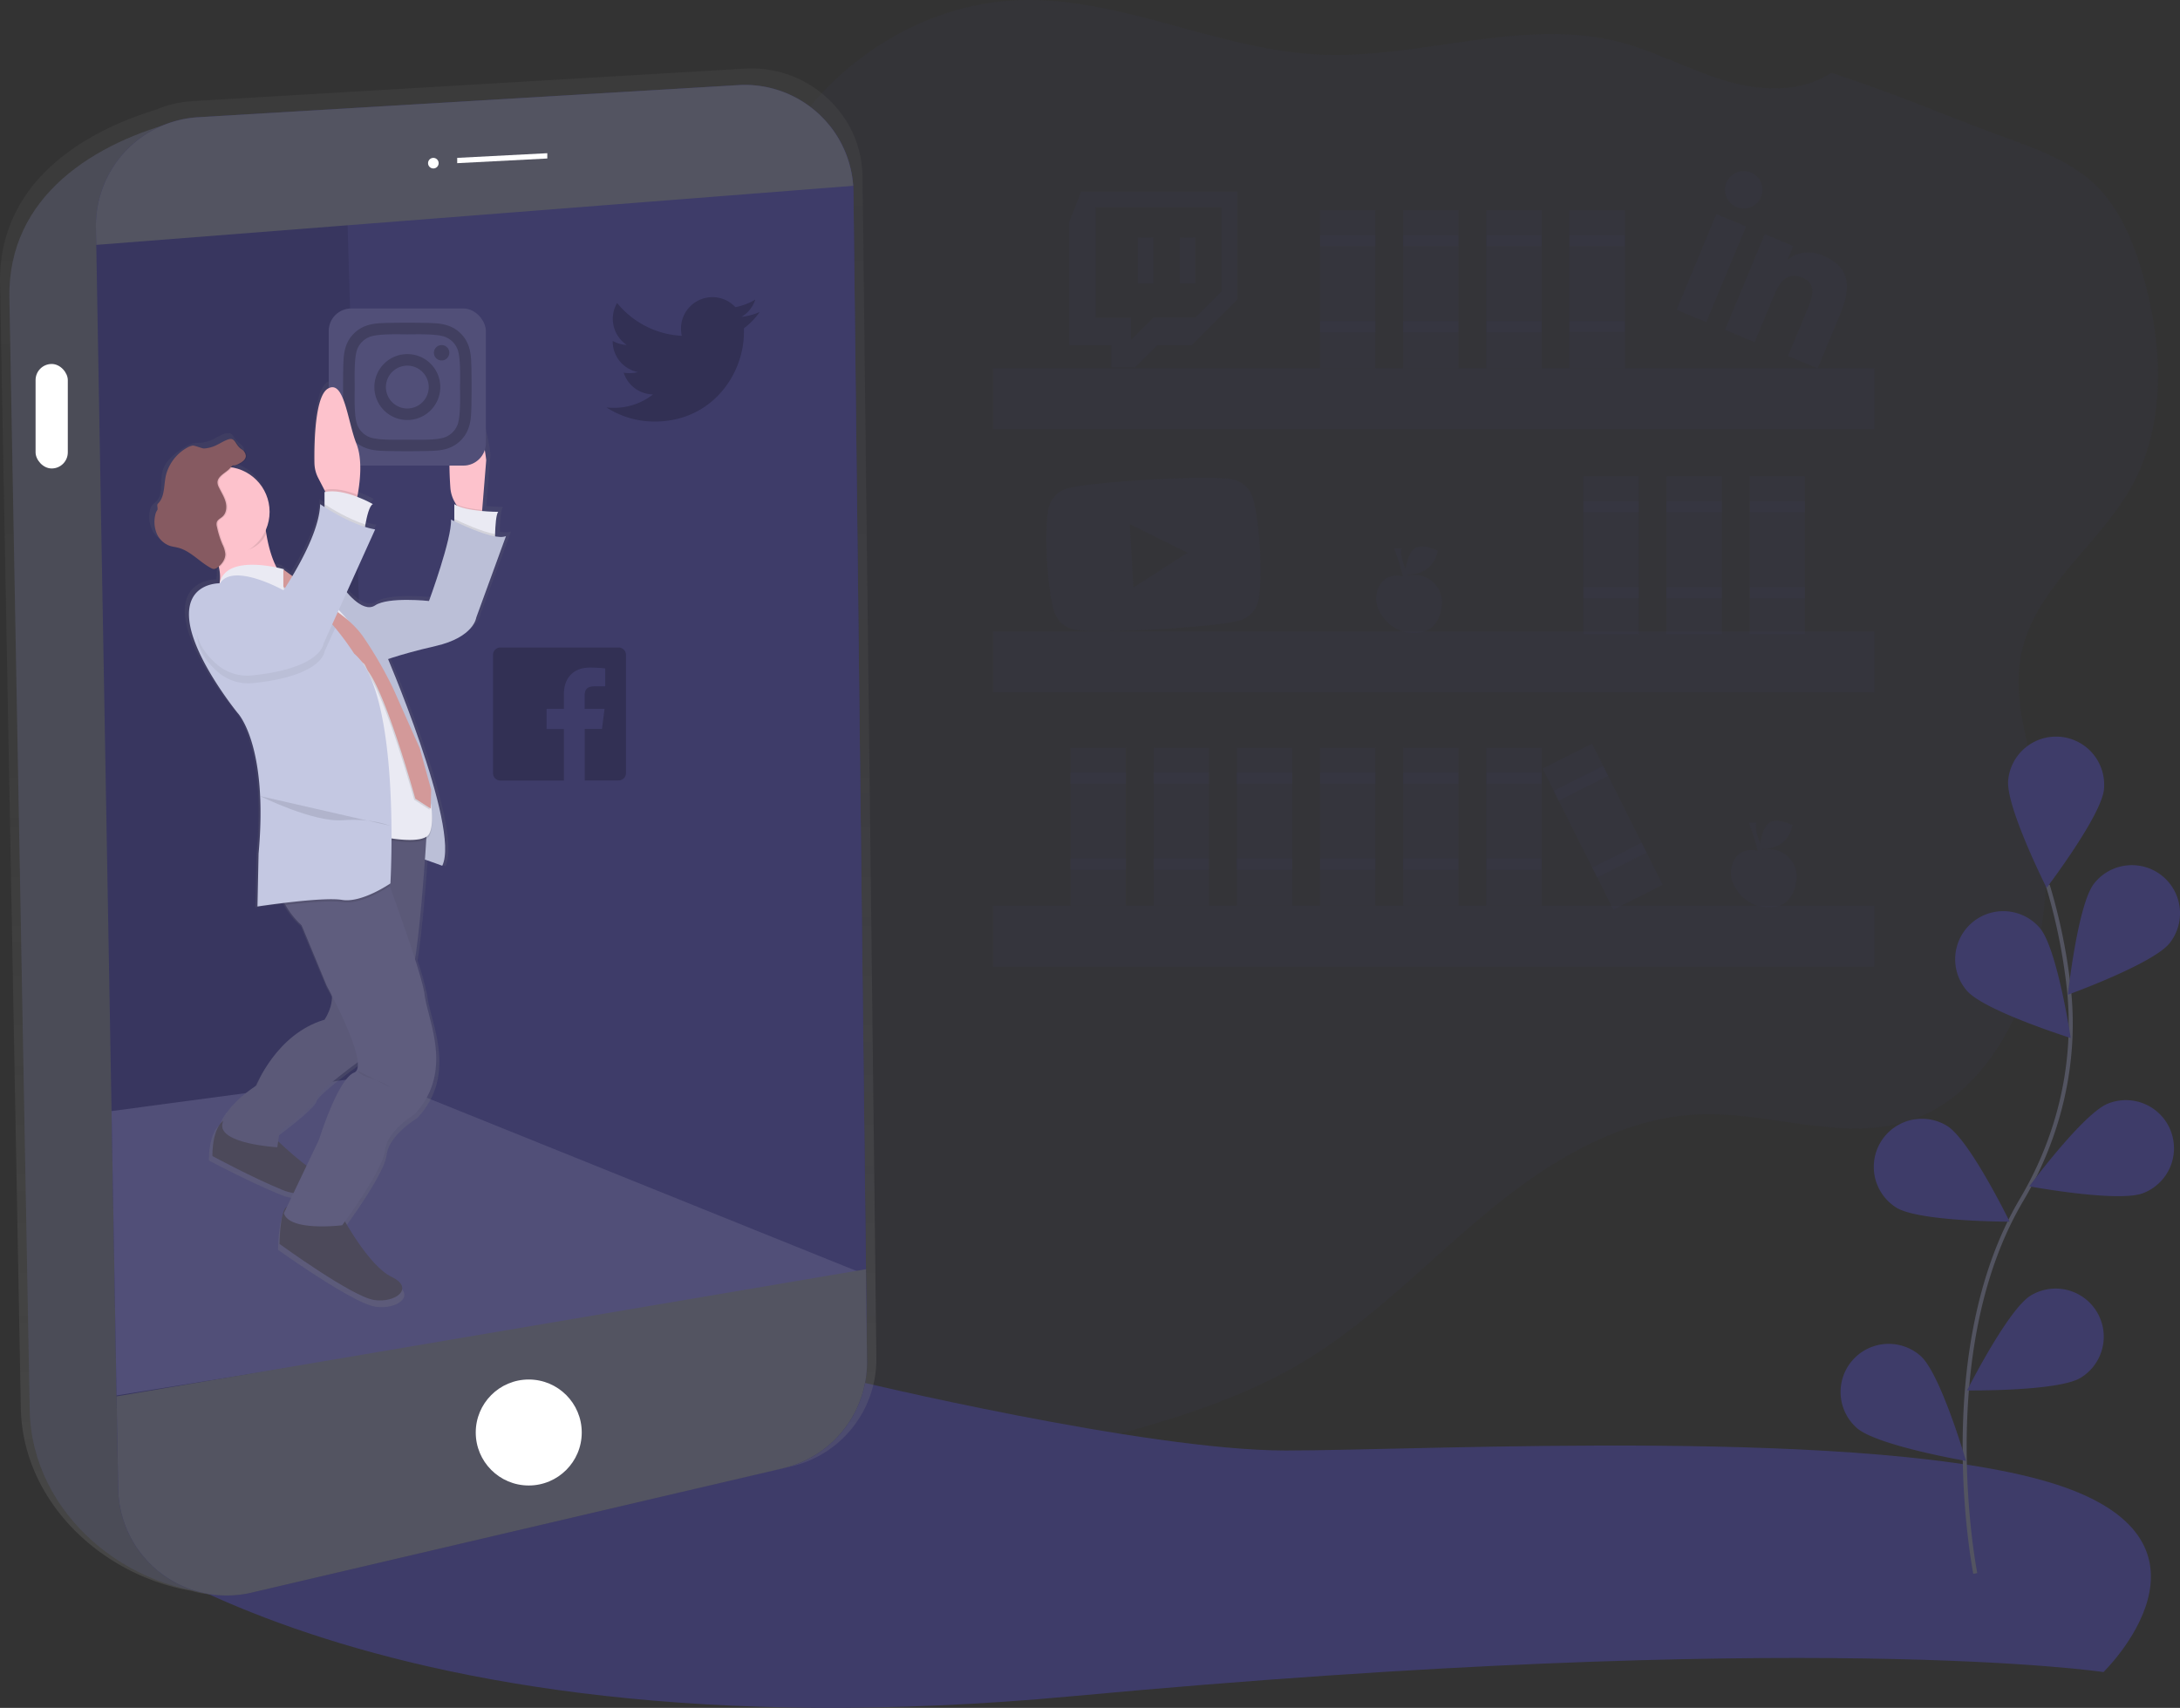 <svg data-name="Layer 1" xmlns="http://www.w3.org/2000/svg" xmlns:xlink="http://www.w3.org/1999/xlink" width="1082.19" height="847.94" viewBox="0 0 1082.19 847.94"><rect x="0" y="0" width="1082.19" height="847.94" fill="#333333" stroke="none"/><defs><linearGradient id="a" x1="276.42" y1="818" x2="276.42" y2="60" gradientUnits="userSpaceOnUse"><stop offset="0" stop-color="gray" stop-opacity=".25"/><stop offset=".54" stop-color="gray" stop-opacity=".12"/><stop offset="1" stop-color="gray" stop-opacity=".1"/></linearGradient><linearGradient id="b" x1="891.13" y1="675.02" x2="891.13" y2="214.93" gradientTransform="matrix(-1 0 0 1 1114 0)" xlink:href="#a"/></defs><path d="M909.2 36.16c37.27 12.37 51.62 19.46 88.51 32.93 15.11 5.52 30.64 11.41 42.27 22.52 12.21 11.67 18.87 27.95 23.58 44.17 10.1 34.82 12.19 74.1-5.42 105.79-16.11 29-47.49 49.78-54.54 82.18-5.2 23.89 4.26 48.17 8.9 72.17a184.8 184.8 0 01-6.35 93.79c-9.69 28.64-28.59 56.43-57.16 66.3-33.23 11.47-69.43-3.86-104.57-2.76-39.43 1.24-75.24 23.14-105.67 48.24s-57.89 54.24-91.65 74.55c-34.43 20.69-73.83 31.26-112.65 41.6-21.59 5.75-43.41 11.53-65.74 12.27-24.69.82-49.33-4.61-72.37-13.54-42.71-16.54-80.4-45.17-109.34-80.67-16.84-20.65-31.41-47.31-24.05-72.91 5.35-18.6 21-32 33-47.17 31.94-40.17 38.93-98.64 17.36-145.21-10.93-23.6-28.17-43.58-43.46-64.62s-29.13-44.43-31.5-70.33 9.64-54.65 33.65-64.64c29.45-12.24 71.25 3.84 90.26-21.78 7.2-9.71 8.12-22.5 10.32-34.38C384.29 51.68 444.1 1.12 508.1.02c49.92-.86 97 24.71 146.85 27.07 50.09 2.37 100.96-18.73 149.46-6.12 17.79 4.69 34.17 13.69 51.79 19s38 6.31 53.18-4.07" fill="#3e3c69" opacity=".1"/><path fill="#3e3c69" opacity=".1" d="M492.93 182.79h437.49v30.27H492.93zm0 130.7h437.49v30.27H492.93zm0 136.2h437.49v30.27H492.93z"/><path fill="#3e3c69" opacity=".1" d="M655.27 104.38h27.51v78.42h-27.51z"/><path fill="#3e3c69" opacity=".1" d="M655.27 116.76h27.51v5.5h-27.51zm0 42.65h27.51v5.5h-27.51zm41.28-55.03h27.51v78.42h-27.51z"/><path fill="#3e3c69" opacity=".1" d="M696.55 116.76h27.51v5.5h-27.51zm0 42.65h27.51v5.5h-27.51zm41.27-55.03h27.51v78.42h-27.51z"/><path fill="#3e3c69" opacity=".1" d="M737.82 116.76h27.51v5.5h-27.51zm0 42.65h27.51v5.5h-27.51zm41.27-55.03h27.51v78.42h-27.51z"/><path fill="#3e3c69" opacity=".1" d="M779.09 116.76h27.51v5.5h-27.51zm0 42.65h27.51v5.5h-27.51zm-13.365 222.142l24.591-12.331 35.15 70.101-24.591 12.33z"/><path fill="#3e3c69" opacity=".1" d="M771.276 392.623l24.592-12.33 2.465 4.916-24.592 12.33zm19.118 38.117l24.592-12.331 2.465 4.916-24.592 12.33zm-4.424-194.29h27.51v78.42h-27.51z"/><path fill="#3e3c69" opacity=".1" d="M785.97 248.83h27.51v5.5h-27.51zm0 42.65h27.51v5.5h-27.51zm41.27-55.03h27.51v78.42h-27.51z"/><path fill="#3e3c69" opacity=".1" d="M827.24 248.83h27.51v5.5h-27.51zm0 42.65h27.51v5.5h-27.51zm41.27-55.03h27.51v78.42h-27.51z"/><path fill="#3e3c69" opacity=".1" d="M868.51 248.83h27.51v5.5h-27.51zm0 42.65h27.51v5.5h-27.51zm-337.05 79.79h27.51v78.42h-27.51z"/><path fill="#3e3c69" opacity=".1" d="M531.46 383.65h27.51v5.5h-27.51zm0 42.65h27.51v5.5h-27.51zm41.27-55.03h27.51v78.42h-27.51z"/><path fill="#3e3c69" opacity=".1" d="M572.73 383.65h27.51v5.5h-27.51zm0 42.65h27.51v5.5h-27.51zM614 371.27h27.51v78.42H614z"/><path fill="#3e3c69" opacity=".1" d="M614 383.65h27.51v5.5H614zm0 42.65h27.51v5.5H614zm41.27-55.03h27.51v78.42h-27.51z"/><path fill="#3e3c69" opacity=".1" d="M655.27 383.65h27.51v5.5h-27.51zm0 42.65h27.51v5.5h-27.51zm41.28-55.03h27.51v78.42h-27.51z"/><path fill="#3e3c69" opacity=".1" d="M696.55 383.65h27.51v5.5h-27.51zm0 42.65h27.51v5.5h-27.51zm41.27-55.03h27.51v78.42h-27.51z"/><path fill="#3e3c69" opacity=".1" d="M737.82 383.65h27.51v5.5h-27.51zm0 42.65h27.51v5.5h-27.51z"/><g opacity=".1" fill="#3e3c69"><path d="M697.1 286.36s-8.34-2.83-12.36 4.52a13.41 13.41 0 00.18 12.91c2.64 4.77 8.07 11 18.37 10.41 8.73-.47 11.64-7.13 12.43-13.33a13.7 13.7 0 00-18.19-14.66z"/><path d="M686.66 304.45a13.41 13.41 0 01-.18-12.91c4-7.35 12.36-4.52 12.36-4.52l.43-.15a13.57 13.57 0 019.8.22 13.58 13.58 0 00-11.57-1.1l-.43.15s-8.34-2.83-12.36 4.52a13.41 13.41 0 00.18 12.91 20 20 0 009.43 8.93 20.68 20.68 0 01-7.66-8.05z" opacity=".1"/><path d="M692.77 289.89s3.09 2.43 10.61 0" opacity=".2"/><path d="M692.1 272.22s5.3 14.36 4.86 18.12l4.2-.44s-7.07-12.59-5.3-17.68z"/><path d="M692.1 272.22s5.3 14.36 4.86 18.12l4.2-.44s-7.07-12.59-5.3-17.68z" opacity=".2"/><path d="M713.75 273.42s-8.35-4.27-12.08-.74-4.31 12.54-4.31 12.54 13.61 1.87 16.39-11.8z"/><path d="M713.75 273.42s-8.35-4.27-12.08-.74-4.31 12.54-4.31 12.54 13.61 1.87 16.39-11.8z" opacity=".1"/><path d="M697.36 285.22s2.19-10.46 16.39-11.8"/></g><g opacity=".1" fill="#3e3c69"><path d="M873.17 422.56s-8.34-2.83-12.36 4.52a13.41 13.41 0 00.18 12.91c2.64 4.77 8.07 11 18.37 10.41 8.73-.47 11.64-7.13 12.43-13.33a13.7 13.7 0 00-18.19-14.66z"/><path d="M862.76 440.65a13.41 13.41 0 01-.18-12.91c4-7.35 12.36-4.52 12.36-4.52l.43-.15a13.57 13.57 0 019.8.22 13.58 13.58 0 00-11.57-1.1l-.43.15s-8.34-2.83-12.36 4.52a13.41 13.41 0 00.18 12.91 20 20 0 009.43 8.93 20.68 20.68 0 01-7.66-8.05z" opacity=".1"/><path d="M868.86 426.09s3.09 2.43 10.61 0" opacity=".2"/><path d="M868.2 408.42s5.3 14.36 4.86 18.12l4.2-.44s-7.07-12.59-5.3-17.68z"/><path d="M868.2 408.42s5.3 14.36 4.86 18.12l4.2-.44s-7.07-12.59-5.3-17.68z" opacity=".2"/><path d="M889.84 409.62s-8.35-4.27-12.08-.74-4.31 12.54-4.31 12.54 13.65 1.87 16.39-11.8z"/><path d="M889.84 409.62s-8.35-4.27-12.08-.74-4.31 12.54-4.31 12.54 13.65 1.87 16.39-11.8z" opacity=".1"/><path d="M873.46 421.41s2.19-10.46 16.39-11.8"/></g><path d="M33.66 748.97S166.2 876.16 532.2 842.16s512-12 512-12 66-64-23-93-313-17-383-17-215-35-215-35z" fill="#3e3c69"/><path d="M980.56 781.21s-21.72-110.07 23-185.51c18.77-31.66 27.41-68.35 23.45-104.94a285.89 285.89 0 00-10.46-51.23" fill="none" stroke="#535461" stroke-miterlimit="10" stroke-width="2"/><path d="M1044.46 391.82c-1.21 13.13-28.49 49-28.49 49s-20.28-40.27-19.08-53.41a23.88 23.88 0 1147.56 4.37zm32.64 76.37c-8.15 10.37-50.57 25.68-50.57 25.68s4.86-44.83 13-55.2a23.89 23.89 0 1137.57 29.52zm-13.15 124.17c-12.27 4.84-56.61-3.36-56.61-3.36s26.83-36.24 39.1-41.08a23.883 23.883 0 1117.51 44.44zm-31.1 91.71c-11.28 6.84-56.37 6.26-56.37 6.26s20.32-40.26 31.59-47.1a23.882 23.882 0 0124.77 40.84zm-56.5-192.24c8.58 10 51.6 23.53 51.6 23.53s-6.74-44.59-15.32-54.6a23.883 23.883 0 10-36.28 31.07zm-35 107.72c11.18 7 56.28 7 56.28 7s-19.78-40.53-31-47.52a23.882 23.882 0 00-25.32 40.5zm-19.66 109.37c9.84 8.78 54.28 16.42 54.28 16.42s-12.64-43.28-22.49-52.07a23.882 23.882 0 10-31.8 35.64z" fill="#3e3c69"/><path d="M847.04 159.97l-14.77-6.14 19.76-47.55 14.77 6.14zm15.06-57.14a9.31 9.31 0 1112.14-5.08 9.34 9.34 0 01-12.14 5.08zm40.21 80.08l-14.74-6.12 9.62-23.15c2.29-5.52 5.12-12.64-2.45-15.78s-11.35 2.31-13.92 8.51l-9.78 23.54-14.75-6.13 19.76-47.55 14.16 5.89-2.7 6.49.21.09c3.52-2.92 10-4.86 17.16-1.87 14.94 6.21 13.6 17.19 8.29 30l-10.85 26.12zm-365.63-87.8l-5.87 15v61.28h20.86v11.07h11.74l11.07-11.07h17l22.81-22.81V95.11zm69.76 49.54l-13 13h-20.91l-11.07 11.12V157.7h-17.61v-54.73h62.58zm-13-26.73v22.79h-7.82v-22.74zm-20.86 0v22.79h-7.82v-22.74z" fill="#3e3c69" opacity=".1"/><path d="M493.89 695.71l-.47-40.27v-1.18l-6.35-540.39c0-.66 0-1.31-.06-2a53.87 53.87 0 00-2.15-12.74c-.1-.33-.19-.65-.29-1s-.2-.61-.31-.92-.26-.77-.4-1.15-.21-.55-.31-.83-.31-.8-.47-1.2l-.33-.78c-.17-.41-.35-.81-.53-1.21l-.35-.74q-.29-.6-.59-1.2l-.37-.72q-.31-.59-.64-1.18l-.39-.7c-.23-.39-.46-.78-.69-1.16l-.41-.67c-.25-.39-.5-.78-.76-1.16l-.42-.51c-.28-.41-.57-.81-.86-1.21l-.37-.51q-.63-.85-1.3-1.67a55.29 55.29 0 00-46.39-20.51l-274 16.12a55.49 55.49 0 00-18.42 4.29C96.48 92.68 58 119.1 58.92 166.86L69.23 725c.85 46.12 39.53 83 84.46 90.81a55.35 55.35 0 0028.09.75l269.61-62.4a54.65 54.65 0 0042.55-53.71z" transform="translate(-58.9 -26.03)" fill="url(#a)"/><path d="M4.67 147.9l10.09 552.23c.94 51.45 48.94 91.34 99.71 91.34L91.76 59.3l-2 .51C47.75 70.42 3.74 96.83 4.67 147.9z" fill="#535461"/><path d="M4.67 147.9l10.09 552.23c.94 51.45 48.94 91.34 99.71 91.34L91.76 59.3l-2 .51C47.75 70.42 3.74 96.83 4.67 147.9z" opacity=".1"/><path d="M430.39 675.84a54 54 0 01-41.64 53.13L124.9 790.72a53.93 53.93 0 01-66.22-51.56l-.8-45.88v-.46l-2.5-141.19-7.59-430.05-.16-8.59a53.94 53.94 0 0150.73-54.78l268.17-15.95a53.89 53.89 0 0157 50c.09 1.05.13 2.13.14 3.21l6.21 534.69v2.76l.45 38.25z" fill="#3e3c69"/><path d="M430.39 675.84a54 54 0 01-41.64 53.13L124.9 790.72a53.93 53.93 0 01-66.22-51.56l-.8-45.88v-.46l-2.5-141.19-7.59-430.05-.16-8.59a53.94 53.94 0 0150.73-54.78l268.17-15.95a53.89 53.89 0 0157 50c.09 1.05.13 2.13.14 3.21l6.21 534.69v2.76l.45 38.25z" opacity=".1"/><path d="M430.34 671.17L190.1 696.74l-18.4-613.1L411.92 62.5a53.65 53.65 0 0111.74 33z" fill="#3e3c69"/><path fill="#3e3c69" d="M429.89 632.92l-372.02 59.9-2.5-141.18 129.87-17.37 244.65 98.65z"/><path fill="#fff" opacity=".1" d="M429.89 632.92l-372.02 59.9-2.5-141.18 129.87-17.37 244.65 98.65z"/><path d="M430.39 675.84a54 54 0 01-41.64 53.13L124.9 790.72a53.93 53.93 0 01-66.22-51.56l-.8-45.88 372-63.13v2.76l.45 38.25zm-6.88-583.58L47.78 121.58l-.16-8.59a53.94 53.94 0 0150.73-54.78l268.18-15.95a53.89 53.89 0 0157 50z" fill="#535461"/><circle cx="262.48" cy="711.22" r="26.31" fill="#fff"/><path fill="#fff" d="M271.69 78.69l-44.73 2.32v-2.63l44.73-2.32v2.63z"/><rect x="17.66" y="180.71" width="16" height="51.88" rx="8" ry="8" fill="#fff"/><circle cx="215.12" cy="81.01" r="2.63" fill="#fff"/><path d="M134.24 288.67a11.36 11.36 0 006.7 6.25c1.33.43 2.73.58 4.08.91 6.45 1.61 11 7.19 16.9 10.27a3.25 3.25 0 001.56.48h.2a1.92 1.92 0 00.37 0 3.13 3.13 0 001.65-.69l.26-.2a19.78 19.78 0 01.29 8c-2.34 0-17.49.93-15.42 18.83 2.25 19.38 24.72 46.52 24.72 46.52s15.73 16.06 10.67 70.89l-.56 26.58s6-.91 13.75-1.82q.27.53.55 1a41.39 41.39 0 008.3 10.26l12.79 30.39s1.1 2 2.72 5.1c.15 6.44-3.85 12.07-3.85 12.07-24.72 7.2-34.83 33.23-34.83 33.23s-14 8.36-17 17.67c-5.89 4.77-5.49 17.78-5.49 17.78s20.79 11.08 36 17.17a25 25 0 005.47 1.5l-3.38 7c-3.52 1.27-3.78 18.67-3.78 18.67s37.08 26.58 48.31 28.25 20.79-6.09 9-11.63c-9.5-4.46-20.1-21.5-23.86-28 4.7-6.45 19.54-27.35 20.49-35.73C252 589.5 266 581.19 266 581.19c20.22-21.6 6.74-47.08 5.06-60.37 0-.25-.07-.53-.12-.83a145.4 145.4 0 00-4.75-17c2.21-13.94 4-35.71 5-50.08 4.46 1.44 8.83 3.13 8.83 3.13 8.2-16.65-19.66-85.2-27.68-104.2 4.68-1.55 12.74-4 24.31-6.56 19.66-4.43 20.79-14.4 20.79-14.4l15.17-41c-1.29.58-3.27.55-5.59.15v-1.11c.12-3.89.49-10.1 1.63-11.23 0 0-3.73 0-8.26-.4v-.55l2-25.07s-2.81-27.69-12.36-23.82c-7.67 3.11-6.64 28-5.94 37.69a16.81 16.81 0 002.13 7l.64 1.14.44.78a9.44 9.44 0 01-1.21-.69v8.58c-1.06-.51-1.69-.82-1.69-.82.56 9.42-11.24 41-11.24 41s-20.79-2.22-27.53 2.22c-4.94 3.25-11.4-3-14.49-6.61l14.49-31.6a41.43 41.43 0 01-5.17-1.26c.06-.38.14-.79.21-1.21.74-4 2.06-9.56 3.84-10.26a63 63 0 00-8-3.66c.06-.32.13-.66.21-1 1.05-5.54 2.7-17.51-.65-25.77-4.49-11.08-6.18-32.68-14.61-27.69-6.69 4-7 27.79-6.85 37.46a16.61 16.61 0 001.92 7.51l3.25 6.15.45.85-.45.08v7.57c-1.42-.9-2.25-1.47-2.25-1.47-.28 10.65-7.33 24.84-14.22 36.26l-3.5-2.52-.86-.62a2.14 2.14 0 010-.33s-1.44-.41-3.72-.87c-2.83-5.37-4.41-11.85-5.29-17.23-.09-.56-.17-1.11-.25-1.64a22.35 22.35 0 002-9.17 22.81 22.81 0 00-19.26-22.4c.69-.77 1-1 1.2-1h.15a4.17 4.17 0 002.54-.68c1.78-.87 3.79-2.16 3.78-4.11 0-1.43-1.14-2.61-2.34-3.42-2.9-1.94-3-5.29-5.68-5a3.58 3.58 0 00-1.53.2c-2.47.81-4.62 2.36-7 3.34a16.64 16.64 0 01-5.28 1.2 21.85 21.85 0 00-3.46.27 10.16 10.16 0 00-2.61 1.06c-5.08 2.77-10.93 7-12.56 12.47-1.53 5.14.59 11.81-3.35 15.51a14.5 14.5 0 00-2 1.89 6.56 6.56 0 00-1 2.52 15.11 15.11 0 00.95 9.1zM237 555c.21 2.65-.29 4.53-1.84 5.14-8.43 3.32-18 33.78-18 33.78l-6.39 13.19a170 170 0 01-14.53-12.29l.69-4.77s18-13.29 19.1-17.17c.89-3.13 15.42-13.88 20.97-17.88z" transform="translate(-58.9 -26.03)" fill="url(#b)"/><path d="M190.6 322.34s38.2 88.42 28.93 107.52c0 0-15.28-6-17.47-4.91s-24-114.07-24-114.07z" fill="#c4c8e2"/><path d="M190.6 322.34s38.2 88.42 28.93 107.52c0 0-15.28-6-17.47-4.91s-24-114.07-24-114.07z" opacity=".05"/><path d="M169.86 603.97s13.1 24.56 24.56 30 2.18 13.1-8.73 11.46-46.94-27.84-46.94-27.84.25-17.15 3.67-18.4 27.44 4.78 27.44 4.78zm-34.39-39.85s18.56 18.56 26.74 20.19-7.1 12.55-21.83 6.55-34.93-16.89-34.93-16.89-.55-17.47 8.73-19.1 21.29 9.25 21.29 9.25z" fill="#4c495a"/><path d="M211.88 412.39s-3.78 66.58-8.78 75.87-23.47 37.66-23.47 37.66-21.29 15.28-22.38 19.1-18.5 16.95-18.5 16.95l-1.09 7.64s-28.93-1.64-27.29-11.46 16.92-19.18 16.92-19.18 9.81-25.61 33.81-32.7c0 0 7.64-10.92 1.09-19.65 0 0-16.37-40.93-25.65-45.85s3.82-33.29 3.82-33.29z" fill="#5f5d7e"/><path d="M211.88 412.39s-3.78 66.58-8.78 75.87-23.47 37.66-23.47 37.66-21.29 15.28-22.38 19.1-18.5 16.95-18.5 16.95l-1.09 7.64s-28.93-1.64-27.29-11.46 16.92-19.18 16.92-19.18 9.81-25.61 33.81-32.7c0 0 7.64-10.92 1.09-19.65 0 0-16.37-40.93-25.65-45.85s3.82-33.29 3.82-33.29z" opacity=".05"/><path d="M158.4 565.76l-17.47 36.57c2.73 9.28 28.93 6 28.93 6s20.24-27.29 21.24-37.11 14.74-18 14.74-18c19.65-21.29 6.55-46.39 4.91-59.49 0-.25-.07-.52-.12-.81-1.45-8.78-10.28-34.06-17.15-53-4.63-12.75-8.38-22.62-8.38-22.62s-36.57 1.64-44.21 14.74c-3.5 6-1.93 12.24.79 17.25a40.65 40.65 0 008.07 10.11l12.43 30s21.83 39.84 13.64 43.12-17.42 33.24-17.42 33.24z" fill="#5f5d7e"/><path d="M223.57 242.14a16.74 16.74 0 002.07 6.95l.62 1.12 3.08 5.55h9.82l.21-2.58 2-24.71s-2.73-27.29-12-23.47c-7.47 3.06-6.48 27.58-5.8 37.14z" fill="#fdc2cc"/><path d="M226.27 250.21l3.08 5.55h9.82l.21-2.58c-4.57-.41-10.02-1.21-13.11-2.97z" opacity=".1"/><path d="M225.53 250.3v12.55l20.19 5.46s0-1.3.05-3.13c.11-3.83.47-10 1.58-11.06.01 0-16.37 0-21.82-3.82z" fill="#eaeaf3"/><path d="M225.53 257.66v5.19l20.19 5.46s0-1.3.05-3.13c-6.67-1.21-16.42-5.67-20.24-7.52z" opacity=".1"/><path d="M107.74 278.37c4 11.51-1.2 16.68-1.2 16.68s49.12 3.27 37.11-5.46c-7-5.1-10.12-16.35-11.48-24.82a84.65 84.65 0 01-1.07-10.65s-39.25-.58-31.11 10.37a52.55 52.55 0 017.75 13.88z" fill="#fdc2cc"/><path d="M100 264.49c4 5.38 5.31 6.17 6.65 10.06a21.94 21.94 0 003.72.31c9.36 0 18.47-1.93 21.81-10.09a84.65 84.65 0 01-1.08-10.65s-39.25-.58-31.1 10.37z" opacity=".1"/><circle cx="111.45" cy="254.12" r="22.38" fill="#fdc2cc"/><path d="M223.89 257.97s21.29 10.92 27.29 8.19l-14.74 40.39s-1.09 9.82-20.19 14.19-28.38 8.19-28.38 8.19l-35.48-42 18 4.91s9.28 13.1 15.83 8.73 26.74-2.18 26.74-2.18 11.48-31.17 10.93-40.42z" fill="#c4c8e2"/><path d="M223.89 257.97s21.29 10.92 27.29 8.19l-14.74 40.39s-1.09 9.82-20.19 14.19-28.38 8.19-28.38 8.19l-35.48-42 18 4.91s9.28 13.1 15.83 8.73 26.74-2.18 26.74-2.18 11.48-31.17 10.93-40.42z" opacity=".05"/><path d="M140.93 283.7s-28.85-8.25-31.89 7.08c0 0 13.33-6.5 32.44 5 1.43.86 2.83 1.78 4.2 2.74 16.81 11.78 28.55 30 33.27 50.71l12.15 53.41 1.13 14.33s17.47 3.45 20.74-1.72 1.09-22.41-3.82-28.15-12.55-30.43-12.55-30.43l-4.78-14.33a95.85 95.85 0 00-18.72-32.78l-1.15-1.39a71.66 71.66 0 00-26.61-19.9c-2.77-1.23-4.79-2.76-4.41-4.57z" opacity=".1"/><path d="M140.93 282.61s-28.85-8.25-31.89 7.08c0 0 13.33-6.5 32.44 5 1.43.86 2.83 1.78 4.2 2.74 16.81 11.78 28.55 30 33.27 50.71l12.15 53.4 1.09 14.36s17.47 3.45 20.74-1.72 1.09-22.41-3.82-28.15-12.55-30.45-12.55-30.45l-4.78-14.33a95.85 95.85 0 00-18.68-32.79l-1.15-1.39a71.66 71.66 0 00-26.61-19.9c-2.77-1.2-4.79-2.75-4.41-4.56z" fill="#eaeaf3"/><path d="M213.49 392.63l-.24 9.4-7.64-4.91s-13.61-49.53-23.2-63c-1.13-1.59-1.68-4-2.73-4.37l-39-37.66v-8.73s19.92 14.74 21.56 17.47c.7 1.16 11.16 6.88 17.47 15.83a197.85 197.85 0 0115 25.92l13.08 29.39z" opacity=".1"/><path d="M140.66 282.77v8.46l39.57 37.93c1.05.4 1.6 2.78 2.73 4.37 9.59 13.51 23.2 63 23.2 63l7.64 4.91.24-9.4-5.7-20.62-13.1-29.45a197.8 197.8 0 00-15-25.92c-6.3-9-16.77-14.67-17.47-15.83-1.41-2.35-16.8-13.62-21-16.69z" fill="#d39999"/><rect x="163.19" y="153.16" width="78" height="78" rx="11.17" ry="11.17" fill="#3e3c69"/><rect x="163.19" y="153.16" width="78" height="78" rx="11.17" ry="11.17" fill="#fff" opacity=".1"/><path d="M202.2 175.81a16.36 16.36 0 1016.36 16.36 16.33 16.33 0 00-16.36-16.36zm0 27a10.63 10.63 0 1110.63-10.63 10.65 10.65 0 01-10.63 10.63zm20.84-27.66a3.82 3.82 0 11-3.82-3.82 3.81 3.81 0 013.83 3.81zm10.84 3.82c-.24-5.11-1.41-9.64-5.15-13.37s-8.26-4.9-13.37-5.15c-5.27-.3-21.06-.3-26.32 0-5.1.24-9.62 1.41-13.37 5.14s-4.9 8.26-5.15 13.37c-.3 5.27-.3 21.06 0 26.32.24 5.11 1.41 9.64 5.15 13.37s8.26 4.9 13.37 5.15c5.27.3 21.06.3 26.32 0 5.11-.24 9.64-1.41 13.37-5.15s4.9-8.26 5.15-13.37c.3-5.27.3-21 0-26.31zm-6.78 32a10.77 10.77 0 01-6.06 6.06c-4.2 1.67-14.17 1.28-18.81 1.28s-14.62.37-18.81-1.28a10.77 10.77 0 01-6.06-6.06c-1.67-4.2-1.28-14.17-1.28-18.81s-.37-14.62 1.28-18.81a10.77 10.77 0 016.06-6.06c4.2-1.67 14.17-1.28 18.81-1.28s14.62-.37 18.81 1.28a10.77 10.77 0 016.06 6.06c1.67 4.2 1.28 14.17 1.28 18.81s.36 14.62-1.28 18.81z" opacity=".2"/><path d="M118.91 230.36c1.73-.85 3.68-2.13 3.67-4.05a4.45 4.45 0 00-2.28-3.34c-3.12-2.12-2.88-6-6.46-4.77-2.4.8-4.49 2.32-6.83 3.29a16 16 0 01-5.13 1.19 20.93 20.93 0 00-3.37.27 9.79 9.79 0 00-2.54 1 21.92 21.92 0 00-10.31 12.86c-1.48 5.07-1.33 11.07-5.15 14.71a14.19 14.19 0 00-1.9 1.86 6.51 6.51 0 00-1 2.49 15.09 15.09 0 00.75 9.06 11.1 11.1 0 006.51 6.16c1.29.42 2.65.57 4 .9 6.27 1.58 10.71 7.08 16.42 10.12a3.13 3.13 0 001.52.48 3 3 0 001.6-.68c2.21-1.58 4-4 4-6.74a13.63 13.63 0 00-1.46-4.86 47.09 47.09 0 01-2.73-8.79 4.29 4.29 0 01-.06-2.13c.41-1.32 1.88-1.94 2.9-2.88 1.94-1.8 2.17-4.84 1.45-7.38s-2.21-4.78-3.33-7.17a5.65 5.65 0 01-.66-2.33c0-3.19 4.31-4.92 6.13-7 2.45-2.88.89-.6 4.26-2.27z" opacity=".1"/><path d="M118.36 230.36c1.73-.85 3.68-2.13 3.67-4.05a4.45 4.45 0 00-2.28-3.37c-3.12-2.12-2.88-6-6.46-4.77-2.4.8-4.49 2.32-6.83 3.29a16 16 0 01-5.13 1.19c-1.13.07-4.77-1.65-5.87-1.4a9.79 9.79 0 00-2.54 1 21.92 21.92 0 00-10.31 12.86c-1.48 5.07-.45 11.4-4.27 15-.64.61.23 2.47-.29 3.19a6.51 6.51 0 00-1 2.49 15.09 15.09 0 00.75 9.06 11.1 11.1 0 006.51 6.16c1.29.42 2.65.57 4 .9 6.27 1.58 10.71 7.08 16.42 10.12a3.13 3.13 0 001.52.48 3 3 0 001.6-.68c2.21-1.58 4-4 4-6.74a13.63 13.63 0 00-1.46-4.86 47.09 47.09 0 01-2.73-8.79 4.29 4.29 0 01-.06-2.13c.41-1.32 1.88-1.94 2.9-2.88 1.94-1.8 2.17-4.84 1.45-7.38s-2.21-4.78-3.33-7.17a5.65 5.65 0 01-.66-2.33c0-3.19 4.31-4.92 6.13-7 2.46-2.8.9-.52 4.27-2.19z" fill="#865a61"/><path d="M141.72 449.29c10-1.18 22.6-2.34 28.14-1.42 8.91 1.48 21.41-6.46 23.66-7.95-4.63-12.75-8.38-22.62-8.38-22.62s-36.57 1.64-44.21 14.74c-3.5 6-1.93 12.24.79 17.25z" opacity=".1"/><path d="M93.99 308.15c2.18 19.1 24 45.85 24 45.85s15.28 15.83 10.37 69.86l-.55 26.2s32.2-4.91 42-3.27 24-8.19 24-8.19 5.46-94.42-18-114.07a138.64 138.64 0 00-9.43-12.83c-6.3-7.63-14.87-16.22-22.88-18.34a14.32 14.32 0 00-3.16-.49s-24.56-13.64-31.11-3.27c.04-.01-17.42-.55-15.24 18.55z" fill="#c4c8e2"/><path d="M193.6 409.97s-8.73-3.82-23.47-2.73-41-12-41-12" opacity=".1"/><path d="M177.77 531.65s-.55 1.64 6.55 3.82 9.28 4.37 9.28 4.37" opacity=".05"/><path d="M156.1 229.91a16.56 16.56 0 001.87 7.4l3.13 6.06 2.18 4.2 13.64 1.09s.28-1.12.63-3c1-5.46 2.63-17.25-.63-25.4-4.37-10.92-6-32.2-14.19-27.29-6.46 3.92-6.77 27.41-6.63 36.94z" fill="#fdc2cc"/><path d="M161.1 243.2v.17l2.18 4.2 13.64 1.09s.28-1.12.63-3c-4.85-1.88-11.25-3.61-16.45-2.46z" opacity=".1"/><path d="M161.1 244.29v9.82l19.65 10.37s.22-1.78.64-4.08c.71-3.95 2-9.43 3.73-10.11-.02.01-14.17-8.18-24.02-6z" fill="#eaeaf3"/><path d="M107.99 333.5a23.12 23.12 0 0017.65 5.65c34.55-3.51 35.49-15.72 35.49-15.72l5.31-11.74c-6.3-7.63-14.87-16.22-22.88-18.34-5.73 9.23-10.8 15.89-10.8 15.89s-25.65-19.65-33.29-1.09c-4.47 10.82 2.18 19.76 8.52 25.35z" opacity=".05"/><path d="M161.1 250.31v3.81l19.65 10.37s.22-1.78.64-4.08c-8.44-2.72-16.82-7.86-20.29-10.1z" opacity=".1"/><path d="M158.94 250.3s14.74 10.37 27.29 12.55l-25.65 56.76s-.94 12.21-35.49 15.72a23.13 23.13 0 01-17.65-5.65c-6.33-5.6-13-14.55-8.53-25.35 7.64-18.56 33.29 1.09 33.29 1.09s26.2-34.38 26.74-55.12z" fill="#c4c8e2"/><path d="M369.3 162.97v2c0 20.59-15.67 44.32-44.32 44.32a44 44 0 01-23.92-7 32.22 32.22 0 003.76.19 31.2 31.2 0 0019.34-6.65 15.6 15.6 0 01-14.56-10.8 19.64 19.64 0 002.94.24 16.47 16.47 0 004.1-.53 15.58 15.58 0 01-12.49-15.29v-.19a15.69 15.69 0 007 2 15.6 15.6 0 01-4.82-20.83 44.28 44.28 0 0032.12 16.3 17.58 17.58 0 01-.39-3.57 15.59 15.59 0 0127-10.66 30.67 30.67 0 009.89-3.76 15.53 15.53 0 01-6.85 8.58 31.23 31.23 0 009-2.41 33.48 33.48 0 01-7.8 8.06zm-58.56 162.15v58.71a3.64 3.64 0 01-3.64 3.64h-16.83v-25.55h8.57l1.26-9.95h-9.87v-6.36c0-2.89.8-4.85 4.94-4.85h5.27v-8.91a70.91 70.91 0 00-7.69-.4c-7.6 0-12.82 4.64-12.82 13.17v7.35h-8.6v10h8.6v25.56h-31.55a3.65 3.65 0 01-3.64-3.64v-58.77a3.65 3.65 0 013.64-3.64h58.72a3.65 3.65 0 013.64 3.64z" opacity=".2"/><path d="M621.82 246.87a13.31 13.31 0 00-9.89-8.88c-8.38-1.76-41.45.11-41.45.11s-33.08 1.87-41.2 4.56a13.31 13.31 0 00-8.82 9.94c-1.74 8.43-.76 25.75-.76 25.75s1 17.32 3.66 25.5a13.11 13.11 0 009.88 8.73c8.38 1.76 41.45-.11 41.45-.11s33.08-1.87 41.2-4.56a13.11 13.11 0 008.83-9.79c1.74-8.43.76-25.75.76-25.75s-.98-17.32-3.66-25.5zm-59.16 44.84l-1.78-31.46 28.54 14.16-26.76 17.29z" fill="#3e3c69" opacity=".1"/></svg>